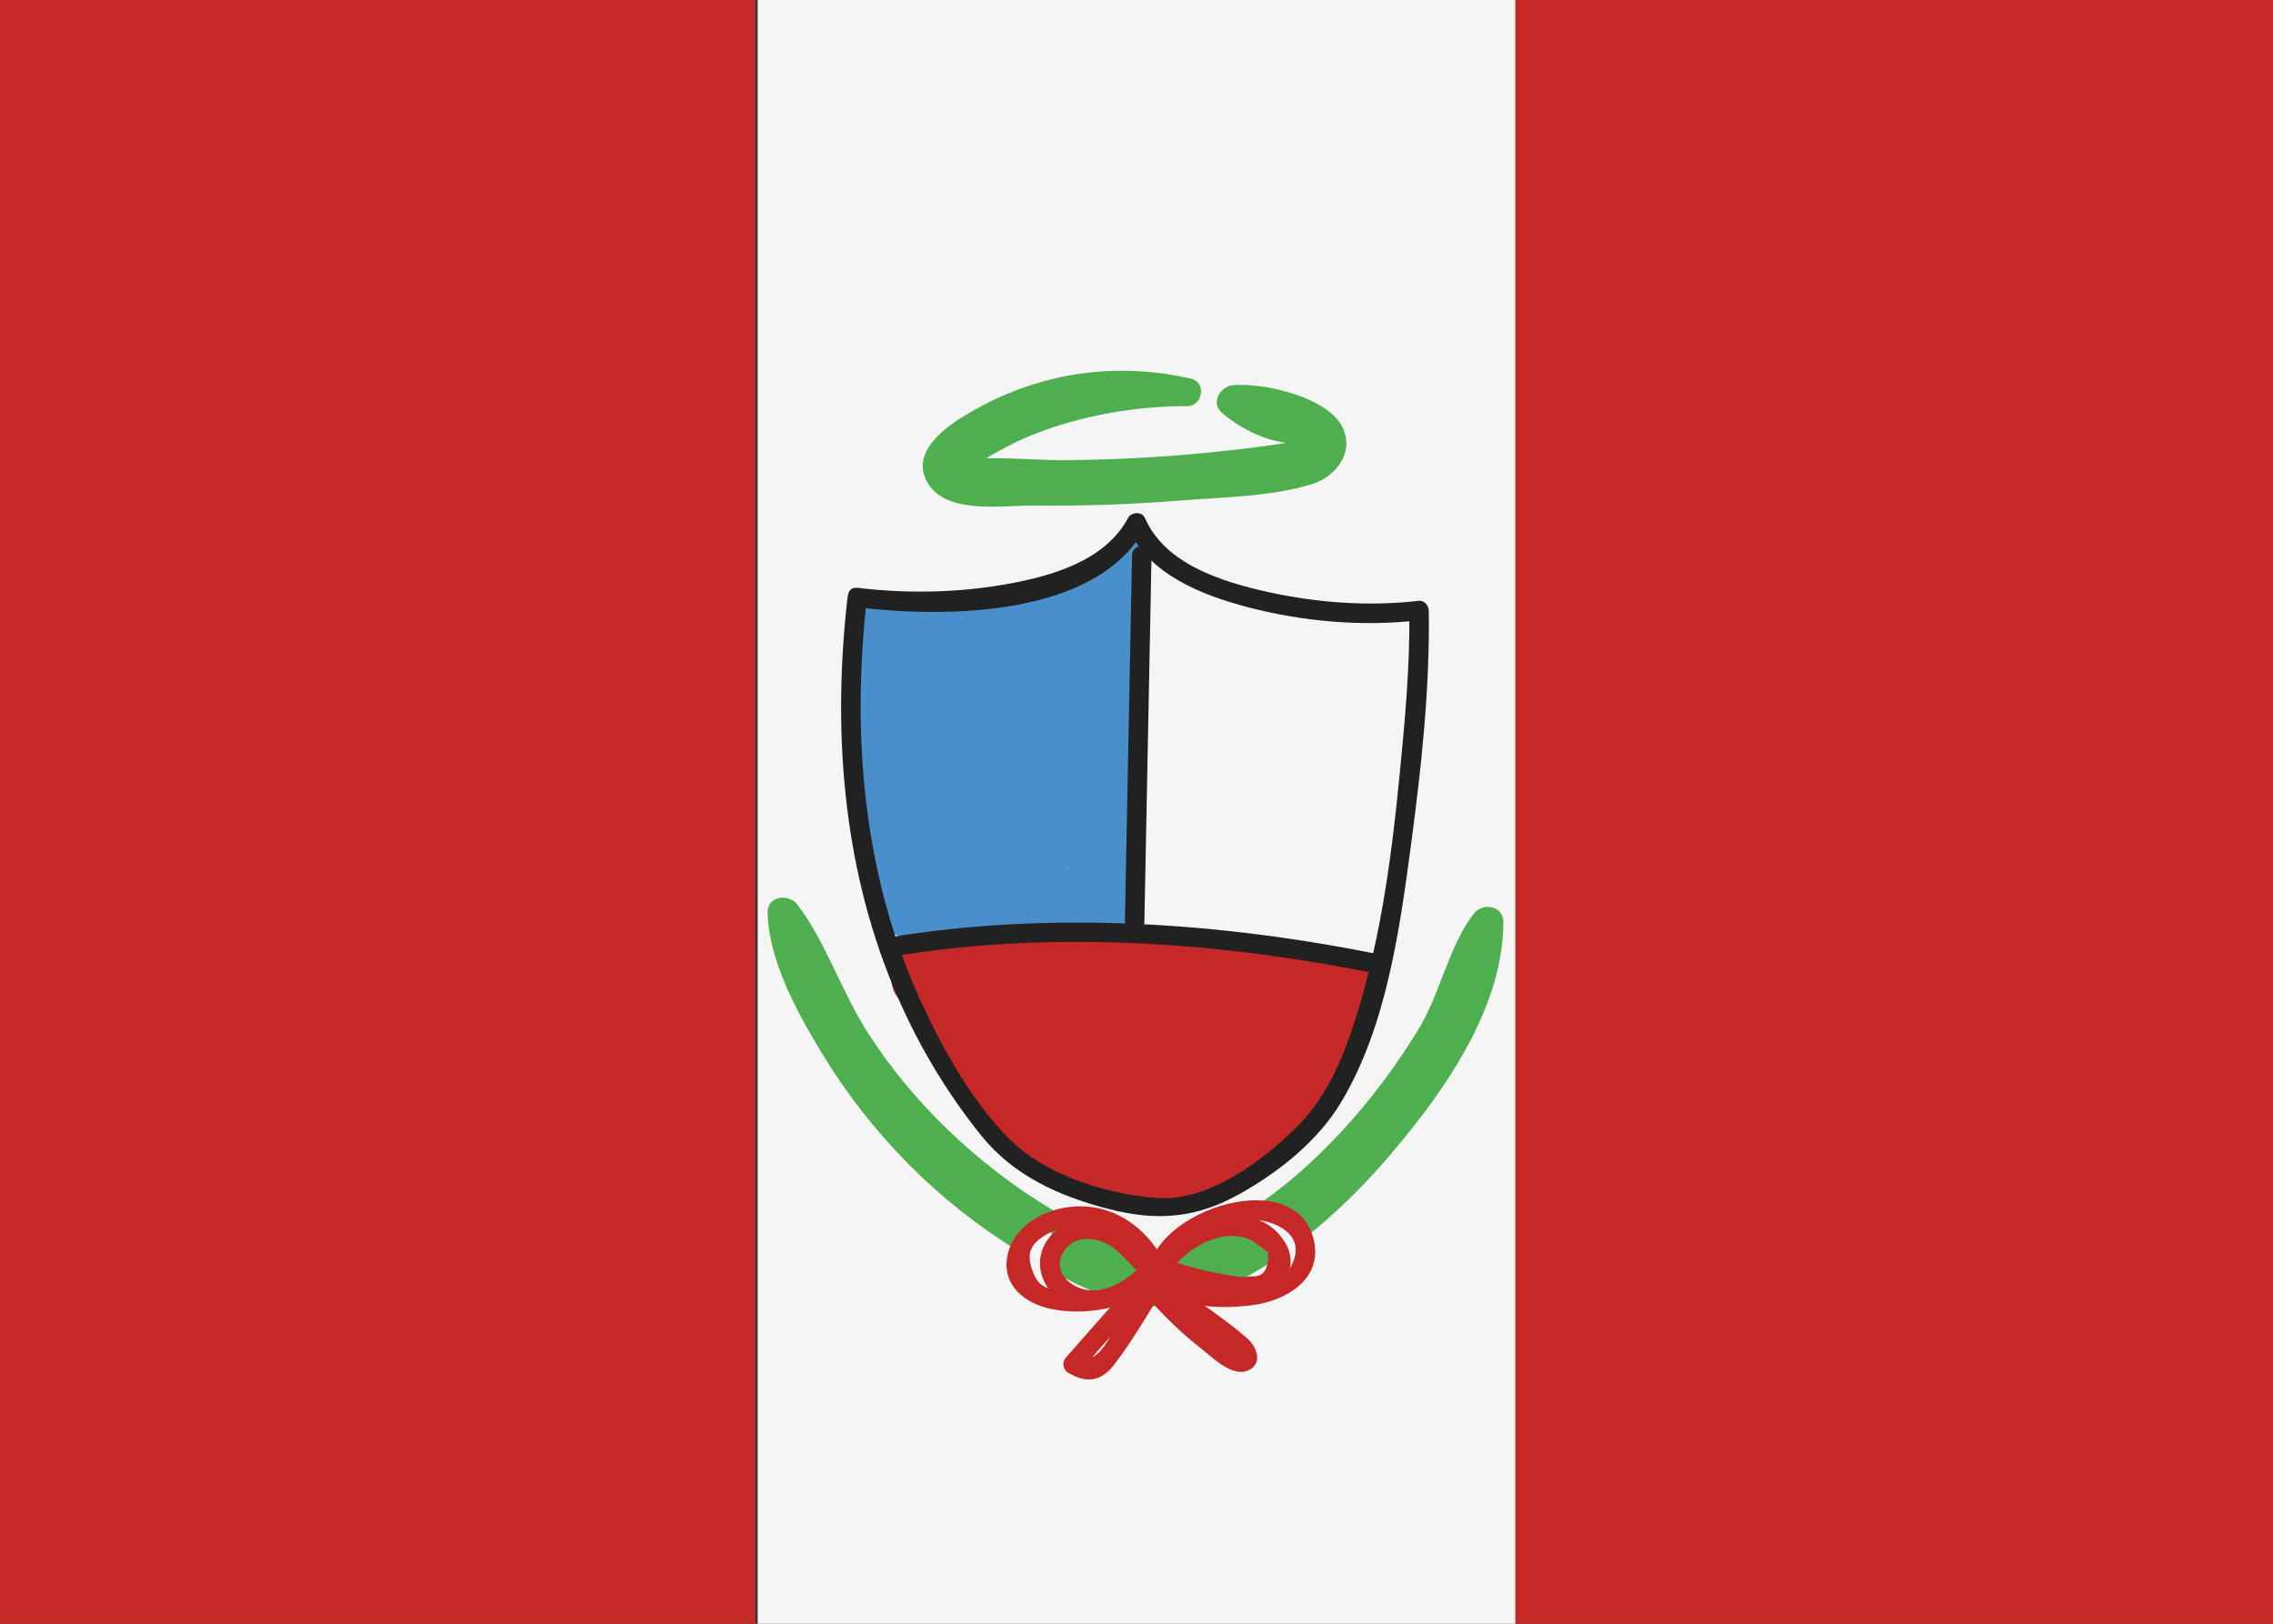 <?xml version="1.0" encoding="iso-8859-1"?>
<!-- Generator: Adobe Illustrator 18.1.1, SVG Export Plug-In . SVG Version: 6.00 Build 0)  -->
<svg version="1.1" xmlns="http://www.w3.org/2000/svg" xmlns:xlink="http://www.w3.org/1999/xlink" x="0px" y="0px"
	 viewBox="0 0 350 250" style="enable-background:new 0 0 350 250;" xml:space="preserve">
<rect x="0" y="0" width="350" height="250" fill="#333333" stroke="none"/>
<g id="Layer_1">
	<rect x="-0.332" style="fill:#C62828;" width="116.667" height="250"/>
	<rect x="233.333" style="fill:#C62828;" width="116.667" height="250"/>
	<rect x="116.667" style="fill:#F5F5F5;" width="116.667" height="250"/>
</g>
<g id="Layer_3">
	<g>
		<g>
			<path style="fill:#488FCC;" d="M130.8,95.167c0.45,8.157,2.077,16.133,4.634,23.888c3.344-0.922,6.688-1.844,10.033-2.766
				c-1.384-4.052-3.222-7.938-5.11-11.776c-2.593-5.271-9.655-1.287-8.825,3.721c1.493,9.013,2.079,17.835,4.615,26.705
				c3.41-0.94,6.819-1.88,10.229-2.82c-1.441-3.467-3.124-6.895-4.303-10.455c-1.661-5.015-9.296-4.267-9.363,1.267
				c-0.077,6.334,1.911,11.363,3.245,17.374c0.17-1.3,0.34-2.601,0.51-3.901c-0.17,0.252-0.34,0.503-0.51,0.755
				c-2.684,3.973,1.732,8.192,5.717,7.437c4.928-0.934,9.873-1.438,14.891-1.467c4.227-0.024,8.94,1.231,13.069,0.778
				c2.72-0.298,5.261-2.129,5.175-5.175c-0.237-8.411-0.195-16.784-0.089-25.2c0.081-6.464-1.317-15.383,1.879-21.195
				c-3.003-1.755-6.005-3.51-9.008-5.265c-2.029,4.514-6.597,5.3-11.069,6.014c-5.718,0.913-11.673,1.669-17.341,0.129
				c-0.43,3.177-0.86,6.353-1.29,9.53c10.172,0.954,20.204,0.032,30.057-2.65c-1.956-2.545-3.913-5.09-5.869-7.634
				c-6.565,9.889-8.507,21.743-6.124,33.297c1.139,5.525,10.729,4.381,9.998-1.353c-0.624-4.902-1.272-9.801-1.91-14.702
				c-0.648-4.976-8.48-7.316-9.694-1.312c-1.237,6.12-2.69,12.456-3.003,18.711c-0.21,4.196,1.413,8.565,5.997,9.431
				c11.369,2.149,8.869-17.324,9.096-23.521c0.218-5.963-8.406-6.772-10.113-1.369c-1.995,6.314-2.175,12.627-0.844,19.094
				c1.028,4.996,8.763,4.806,9.915,0c2.066-8.626-1.09-18.775-6.415-25.777c-5.744-7.554-14.738-3.718-18.303,3.692
				c-3.574,7.429-3.194,17.832,2.735,24.05c6.286,6.593,15.684,2.653,17.188-5.69c1.408-7.81-1.152-18.269-6.911-23.937
				c-6.451-6.348-16.503-2.778-19.159,5.441c-2.305,7.132-0.142,18.657,7.708,21.526c8.511,3.11,15.076-5.22,14.692-13.098
				c-0.205-4.196-1.991-10.18-5.432-12.883c-3.276-2.574-8.186-2.084-10.597,1.385c-5.593,8.045,2.25,19.911,8.56,24.664
				c5.428,4.089,10.794-5.123,5.347-9.147c-1.514-1.119-2.689-2.515-3.538-4.192c-0.697-1.377-0.648-3.194-1.288-4.456
				c0.083-2.274-1.398-1.809-4.441,1.396c0.376,0.995,0.678,2.012,0.906,3.051c0.077,1.068,0.419,3.548-1.022,3.182
				c-1.635-0.415-2.114-8.737-0.321-9.548c2.699-1.221,4.596,6.485,4.903,7.875c0.392,1.777,0.369,3.484,0.509,5.274
				c0.116,1.488,0.251,3.286-0.638,0.336c-0.956-3.173-1.679-5.873-0.632-9.176c1.526-4.811,2.792-1.724,4.197,1.405
				c1.716,3.82,3.051,7.68,2.038,11.894c3.305,0,6.61,0,9.915,0c-0.96-4.687-0.58-9.085,0.859-13.624
				c-3.371-0.456-6.742-0.912-10.113-1.369c-0.094,2.514-0.189,5.027-0.283,7.541c-0.047,1.257-0.094,2.514-0.141,3.77
				c-0.118,3.144-1.422,3.985,2.818,3.274c3.682-0.617,2.931-0.46,3.249-3.415c0.15-1.399,0.322-2.793,0.517-4.187
				c0.422-3.012,0.945-6.005,1.566-8.982c-3.231-0.437-6.463-0.875-9.694-1.312c0.532,4.901,1.054,9.802,1.6,14.702
				c3.333-0.451,6.665-0.902,9.998-1.353c-1.772-9.014,0.29-17.723,5.283-25.344c2.521-3.848-1.646-8.826-5.869-7.634
				c-8.952,2.526-18.009,3.494-27.294,2.969c-5.907-0.334-5.971,7.631-1.29,9.53c7.66,3.107,16.325,1.716,24.245,0.279
				c6.494-1.178,12.96-4.145,15.753-10.513c2.628-5.992-5.754-11.315-9.008-5.265c-3.826,7.114-3.059,15.222-3.182,23.058
				c-0.149,9.53-0.044,19.073,0.049,28.602c1.725-1.725,3.45-3.45,5.175-5.175c-4.741,0.554-10.132-0.812-14.993-0.64
				c-5.267,0.186-10.493,0.899-15.659,1.917c1.906,2.479,3.811,4.958,5.717,7.437c1.854-2.744,0.985-5.097-0.12-7.974
				c-1.428-3.72-2.197-7.377-2.334-11.364c-3.121,0.422-6.242,0.845-9.363,1.267c1.339,3.493,2.191,7.159,3.267,10.74
				c1.972,6.562,11.685,3.839,10.229-2.82c-1.81-8.278-4.545-16.753-5.36-25.168c-3.161,0.428-6.323,0.856-9.484,1.284
				c1.269,4.112,2.641,8.145,4.427,12.064c2.788,6.121,11.621,0.8,8.984-5.251c-2.93-6.722-4.571-13.796-5.579-21.039
				C138.687,89.153,130.531,90.295,130.8,95.167L130.8,95.167z"/>
		</g>
	</g>
	<g>
		<g>
			<path style="fill:#488FCC;" d="M174.129,83.419c-0.769,0.592-1.586,1.312-1.596,2.361c-0.011,1.15,1.21,1.703,2.158,1.238
				c0.774-0.379,1.129-1.377,1.297-2.17c0.106-0.501-0.03-1.014-0.454-1.33C175.169,83.244,174.529,83.111,174.129,83.419
				L174.129,83.419z"/>
		</g>
	</g>
	<g>
		<g>
			<path style="fill:#488FCC;" d="M131.779,117.086c-0.328,1.344-0.44,2.554-0.224,3.921c0.177,1.121,0.581,2.114,1.038,3.154
				c2.384-1.005,4.768-2.01,7.152-3.015c-0.091-0.416-0.245-0.811-0.461-1.186c-0.207-0.381-0.173-0.29,0.102,0.274
				c0.101,0.946,0.072,0.78-0.087-0.499c-0.152-0.401-0.322-0.794-0.509-1.18c-0.675-1.418-2.527-2.097-3.971-1.903
				c-1.578,0.212-2.85,1.321-3.313,2.855c-0.651,2.154,0.481,4.992,2.491,6.058c1.487,0.788,3.542,0.695,4.742-0.612
				c1.163-1.267,1.543-3.217,0.612-4.742c-0.098-0.16-0.776-1.278-0.273-0.373c-0.136-0.245-0.201-0.562-0.278-0.828
				c-0.186-0.64-0.409-1.263-0.512-1.923c-0.216-1.39-1.904-2.538-3.254-2.478C133.576,114.674,132.141,115.604,131.779,117.086
				L131.779,117.086z"/>
		</g>
	</g>
	<g>
		<g>
			<path style="fill:#C62828;" d="M145.611,154.82c0.245-0.267,0.49-0.535,0.735-0.802c2.489-2.719,1.136-6.222-1.988-7.53
				c-0.435-0.182-0.87-0.364-1.305-0.546c-0.413,3.052-0.826,6.105-1.239,9.157c10.974-1.141,21.853-1.534,32.856-0.558
				c10.676,0.946,21.254,2.746,31.915,3.816c-1.299-3.136-2.598-6.271-3.896-9.407c-3.914,4.48-6.739,9.313-8.207,15.107
				c-1.556,6.143,6.737,9.551,10.11,4.262c1.09-1.71,2.176-3.423,3.263-5.135c-3.144-1.838-6.288-3.676-9.432-5.513
				c-2.942,5.556-5.997,11.579-11.299,15.267c-5.296,3.685-11.57,2.909-17.173,0.34c-5.154-2.363-9.381-5.878-12.563-10.556
				c-2.754-4.048-4.213-9.476-8.873-11.775c-1.373,3.258-2.747,6.516-4.12,9.774c14.073,2.495,28.419,3.435,42.676,2.202
				c0.358-0.031,4.288-0.183,4.327-0.401c-0.973-2.165-1.646-2.569-2.019-1.214c-0.243,0.665-0.617,1.254-1.12,1.767
				c-2.009,2.356-5.197,3.16-8.152,3.334c-7.064,0.415-14.515-2.288-20.767-5.337c-1.411,3.348-2.823,6.696-4.234,10.043
				c11.395,1.588,23.078-1.755,34.274-3.744c6.769-1.203,3.889-11.474-2.841-10.306c-8.916,1.548-19.479,4.945-28.512,3.452
				c-5.691-0.941-10.198,6.945-4.234,10.043c8.706,4.523,19.037,7.95,28.963,6.687c8.298-1.055,16.913-6.822,17.907-15.757
				c0.443-3.986-1.18-7.503-5.018-9.109c-4.343-1.818-9.806-0.218-14.339,0.052c-11.427,0.68-22.805,0.007-34.068-2.027
				c-5.541-1.001-9.939,6.881-4.12,9.774c2.236,1.112,3.488,5.818,5.003,7.958c2.021,2.856,4.538,5.476,7.119,7.828
				c5.193,4.733,11.54,8.524,18.514,9.795c16.828,3.066,26.721-9.408,34.102-22.579c3.468-6.187-5.548-11.321-9.432-5.513
				c-1.129,1.688-2.258,3.375-3.383,5.065c3.37,1.421,6.74,2.841,10.11,4.262c0.934-3.995,2.47-7.277,5.333-10.255
				c2.588-2.692,1.872-8.571-2.432-9.21c-22.09-3.282-45.432-6.721-67.476-1.591c-4.305,1.002-4.586,8.182,0,8.991
				c0.463,0.082,0.925,0.163,1.388,0.245c-0.898-2.206-1.795-4.412-2.693-6.618c-0.181,0.317-0.361,0.634-0.542,0.951
				C136.32,153.733,142.169,158.58,145.611,154.82L145.611,154.82z"/>
		</g>
	</g>
	<g>
		<g>
			<path style="fill:#4DAF4E;" d="M183.394,58.299c-12.332-2.799-24.527-0.743-35.323,5.984c-3.488,2.173-8.12,6.095-4.898,10.555
				c3.153,4.364,11.447,2.936,16.002,2.992c7.42,0.092,14.845-0.161,22.242-0.746c6.57-0.519,14.319-0.593,20.645-2.556
				c4.198-1.302,6.998-5.902,3.99-9.784c-2.985-3.85-11.684-5.839-16.201-5.435c-1.95,0.175-3.466,2.662-1.74,4.201
				c2.488,2.218,6.34,4.206,9.724,4.63c1.186,1.024,1.98,0.92,2.38-0.312c-0.804,0.156-1.611,0.291-2.422,0.405
				c-2.56,0.403-5.132,0.73-7.706,1.026c-8.654,0.997-17.362,1.526-26.073,1.593c-4.173,0.032-8.422-0.428-12.58-0.271
				c-2.447-0.343-2.573-0.186-0.375,0.47c0.946-0.591,1.908-1.156,2.885-1.695c1.68-0.92,3.402-1.757,5.184-2.463
				c7.359-2.915,15.799-4.389,23.693-4.361C185.206,62.544,185.809,58.848,183.394,58.299L183.394,58.299z"/>
		</g>
	</g>
	<g>
		<g>
			<path style="fill:#4DAF4E;" d="M118.199,140.584c0.207,7.45,4.604,15.379,8.39,21.625c3.688,6.084,8.127,11.767,13.117,16.837
				c5.005,5.085,10.653,9.575,16.71,13.345c5.776,3.596,12.678,7.59,19.448,8.8c3.929,0.702,6.891-4.712,2.89-6.854
				c-5.527-2.959-11.462-4.92-16.883-8.17c-5.763-3.456-11.1-7.576-15.937-12.24c-4.662-4.494-8.811-9.472-12.313-14.921
				c-4.003-6.229-6.379-13.816-10.792-19.677C121.465,137.519,118.124,137.884,118.199,140.584L118.199,140.584z"/>
		</g>
	</g>
	<g>
		<g>
			<path style="fill:#4DAF4E;" d="M226.855,140.76c-3.872,5.191-5.078,12.233-8.487,17.812c-3.373,5.52-7.304,10.763-11.69,15.517
				c-4.035,4.374-8.49,8.408-13.44,11.723c-5.279,3.536-11.098,5.543-16.63,8.526c-3.961,2.135-1.081,7.562,2.89,6.854
				c12.705-2.266,25.095-12.55,33.342-21.981c8.684-9.93,18.617-23.39,18.645-37.197C231.49,139.351,228.243,138.899,226.855,140.76
				L226.855,140.76z"/>
		</g>
	</g>
	<g>
		<g>
			<path style="fill:#F5F5F5;" d="M195.576,190.295c0.553,0.335,1.106,0.671,1.659,1.006c0.385-0.914,0.771-1.828,1.156-2.742
				c-1.379-0.54-2.759-1.08-4.138-1.619c-1.61-0.63-2.59,1.907-1.156,2.742c1.121,0.653,2.175,1.382,3.139,2.253
				c0.443,0.401,0.868,0.821,1.272,1.261c0.201,0.219,0.408,0.439,0.591,0.673c0.095,0.099,0.177,0.208,0.245,0.327
				c0.177,0.387,0.428,0.249,0.753-0.414c0.482,0.633,0.964,1.266,1.446,1.899c0.517-1.833,0.521-3.669,0.021-5.506
				c-0.507-1.861-3.402-1.071-2.893,0.798c0.364,1.335,0.355,2.58-0.021,3.911c-0.239,0.849,0.461,2.015,1.446,1.899
				c2.618-0.308,2.791-2.944,1.384-4.714c-1.607-2.021-3.643-3.681-5.869-4.977c-0.385,0.914-0.771,1.828-1.156,2.742
				c1.379,0.54,2.759,1.08,4.138,1.619c1.623,0.635,2.563-1.888,1.156-2.742c-0.553-0.335-1.106-0.671-1.659-1.006
				C195.435,186.701,193.926,189.294,195.576,190.295L195.576,190.295z"/>
		</g>
	</g>
	<g>
		<g>
			<path style="fill:#F5F5F5;" d="M159.218,189.781c-1.859,2.439-1.959,5.781-0.445,8.411c0.841,1.46,3.228,0.493,2.742-1.156
				c-0.16-0.543-0.32-1.085-0.48-1.628c-0.544-1.848-3.441-1.061-2.893,0.798c0.16,0.543,0.32,1.085,0.48,1.628
				c0.914-0.385,1.828-0.771,2.742-1.156c-1.029-1.787-0.786-3.767,0.445-5.383C162.978,189.76,160.374,188.264,159.218,189.781
				L159.218,189.781z"/>
		</g>
	</g>
	<g>
		<g>
			<path style="fill:#F5F5F5;" d="M169.659,209.674c1.109-0.956,2.217-1.912,3.326-2.869c0.614-0.529,0.543-1.578,0-2.121
				c-0.609-0.609-1.506-0.531-2.121,0c-1.109,0.956-2.217,1.912-3.326,2.869c-0.614,0.529-0.543,1.578,0,2.121
				C168.146,210.283,169.043,210.205,169.659,209.674L169.659,209.674z"/>
		</g>
	</g>
</g>
<g id="Layer_2">
	<g>
		<g>
			<path style="fill:#212121;" d="M132,93.5c13.325,1.614,36.869,1.609,44.295-12.243c-0.863,0-1.727,0-2.59,0
				c3.099,7.149,11.406,10.391,18.436,12.228c8.471,2.213,17.653,3.036,26.361,2.015c-0.5-0.5-1-1-1.5-1.5
				c0.131,8.367-0.659,16.838-1.473,25.153c-1.305,13.345-3.117,27.01-7.479,39.747c-1.894,5.532-4.36,10.711-8.594,14.836
				c-5.269,5.133-13.252,11.134-20.998,10.717c-7.513-0.404-17.215-3.427-22.69-8.759c-5.863-5.71-10.365-13.765-13.793-21.121
				C132.877,135.05,131.084,113.191,133.5,92c0.218-1.915-2.783-1.899-3,0c-2.294,20.117-0.811,40.834,6.96,59.699
				c3.427,8.32,7.983,16.118,13.628,23.131c4.979,6.187,12.045,9.367,19.632,11.314c7.453,1.912,13.511,1.442,20.271-2.374
				c6.065-3.424,12.001-8.147,15.598-14.2c6.903-11.617,8.93-26.398,10.688-39.555c1.582-11.84,2.912-24.044,2.725-36.015
				c-0.012-0.74-0.681-1.596-1.5-1.5c-7.678,0.9-15.652,0.324-23.187-1.338c-7.011-1.546-15.911-4.246-19.02-11.419
				c-0.452-1.042-2.099-0.916-2.59,0c-3.625,6.763-12.121,9.06-19.156,10.271c-7.404,1.275-15.094,1.389-22.549,0.487
				C130.088,90.268,130.104,93.27,132,93.5L132,93.5z"/>
		</g>
	</g>
	<g>
		<g>
			<path style="fill:#212121;" d="M137.247,147.297c24.493-4.131,50.624-2.299,74.859,2.65c1.885,0.385,2.691-2.506,0.798-2.893
				c-24.822-5.069-51.381-6.879-76.454-2.65C134.55,144.725,135.356,147.616,137.247,147.297L137.247,147.297z"/>
		</g>
	</g>
	<g>
		<g>
			<path style="fill:#212121;" d="M174.314,85.516c-0.367,18.833-0.735,37.665-1.102,56.498c-0.038,1.931,2.962,1.931,3,0
				c0.367-18.833,0.735-37.665,1.102-56.498C177.352,83.585,174.352,83.585,174.314,85.516L174.314,85.516z"/>
		</g>
	</g>
	<g>
		<g>
			<path style="fill:#C62828;" d="M178.043,192.216c-3.041-4.336-7.71-6.957-13.102-6.415c-4.203,0.422-8.757,2.905-9.763,7.296
				c-1.072,4.673,2.557,7.613,6.746,8.452c5.717,1.146,11.582-0.344,16.404-3.486c1.612-1.05,0.11-3.649-1.514-2.59
				c-2.791,1.818-5.832,3.066-9.174,3.375c-1.269,0.117-2.528,0.077-3.792-0.068c-2.714-0.312-3.988-0.549-4.933-3.311
				c-0.893-2.609-0.173-3.992,2.163-5.371c1.505-0.888,3.381-1.35,5.117-1.378c3.844-0.062,7.094,1.924,9.258,5.009
				C176.553,195.299,179.155,193.802,178.043,192.216L178.043,192.216z"/>
		</g>
	</g>
	<g>
		<g>
			<path style="fill:#C62828;" d="M179.824,196.379c0.101-3.479,5.29-6.01,8.015-7.225c1.977-0.881,4.16-1.61,6.343-1.246
				c2.879,0.48,6.786,2.471,4.786,6.717c-2.874,6.1-17.061,4.058-20.196-0.102c-1.148-1.523-3.754-0.029-2.59,1.514
				c3.945,5.234,10.633,5.691,16.758,4.899c4.781-0.618,10.416-3.72,9.474-9.414c-2.104-12.715-25.294-5.267-25.589,4.857
				C176.768,198.31,179.768,198.308,179.824,196.379L179.824,196.379z"/>
		</g>
	</g>
	<g>
		<g>
			<path style="fill:#C62828;" d="M179.65,196.546c2.323-3.929,8.234-7.831,13.006-5.612c0.872,0.618,1.744,1.235,2.616,1.853
				c0.132,2.682-0.752,3.919-2.65,3.713c-1.391,0.315-3.102-0.126-4.484-0.361c-2.512-0.427-4.962-1.077-7.386-1.857
				c-1.842-0.592-2.631,2.303-0.798,2.893c4.286,1.378,11.014,3.716,15.461,1.828c3.146-1.336,4.253-4.819,2.446-7.731
				c-4.995-8.05-17.13-2.452-20.803,3.759C176.075,196.698,178.667,198.209,179.65,196.546L179.65,196.546z"/>
		</g>
	</g>
	<g>
		<g>
			<path style="fill:#C62828;" d="M177.787,193.868c-2.19-1.29-3.436-3.624-5.689-4.887c-1.585-0.889-3.422-1.383-5.244-1.246
				c-3.418,0.257-6.599,3.005-6.711,6.539c-0.115,3.624,2.793,6.519,6.2,7.206c4.238,0.855,8.035-1.329,11.103-4.032
				c1.452-1.279-0.677-3.394-2.121-2.121c-2.002,1.763-4.412,3.398-7.201,3.35c-3.021-0.051-6.277-2.8-4.383-5.919
				c1.689-2.781,5.316-2.346,7.644-0.683c1.822,1.302,2.926,3.229,4.888,4.384C177.94,197.441,179.451,194.849,177.787,193.868
				L177.787,193.868z"/>
		</g>
	</g>
	<g>
		<g>
			<path style="fill:#C62828;" d="M175.642,195.971c-3.829,4.338-7.658,8.677-11.486,13.015c-0.639,0.723-0.565,1.836,0.304,2.356
				c2.739,1.641,5.005,1.434,7.02-1.132c2.842-3.619,5.15-7.813,7.672-11.663c1.061-1.62-1.536-3.125-2.59-1.514
				c-1.486,2.27-2.972,4.539-4.458,6.809c-1.305,1.993-3.127,6.708-6.129,4.91c0.101,0.785,0.202,1.571,0.304,2.356
				c3.829-4.338,7.658-8.677,11.486-13.015C179.037,196.65,176.923,194.52,175.642,195.971L175.642,195.971z"/>
		</g>
	</g>
	<g>
		<g>
			<path style="fill:#C62828;" d="M176.202,199.165c2.648,3.118,5.56,5.964,8.783,8.486c1.703,1.333,4.761,4.465,7.225,3.336
				c2.368-1.085,1.254-3.71-0.205-4.971c-3.431-2.965-7.354-5.501-10.988-8.215c-1.547-1.156-3.045,1.447-1.514,2.59
				c2.077,1.552,4.155,3.104,6.232,4.656c1.187,0.887,2.381,1.765,3.561,2.66c2.408,1.825,0.68-0.099-0.133-0.667
				c-4.055-2.836-7.643-6.229-10.842-9.995C177.071,195.57,174.958,197.701,176.202,199.165L176.202,199.165z"/>
		</g>
	</g>
</g>
</svg>
